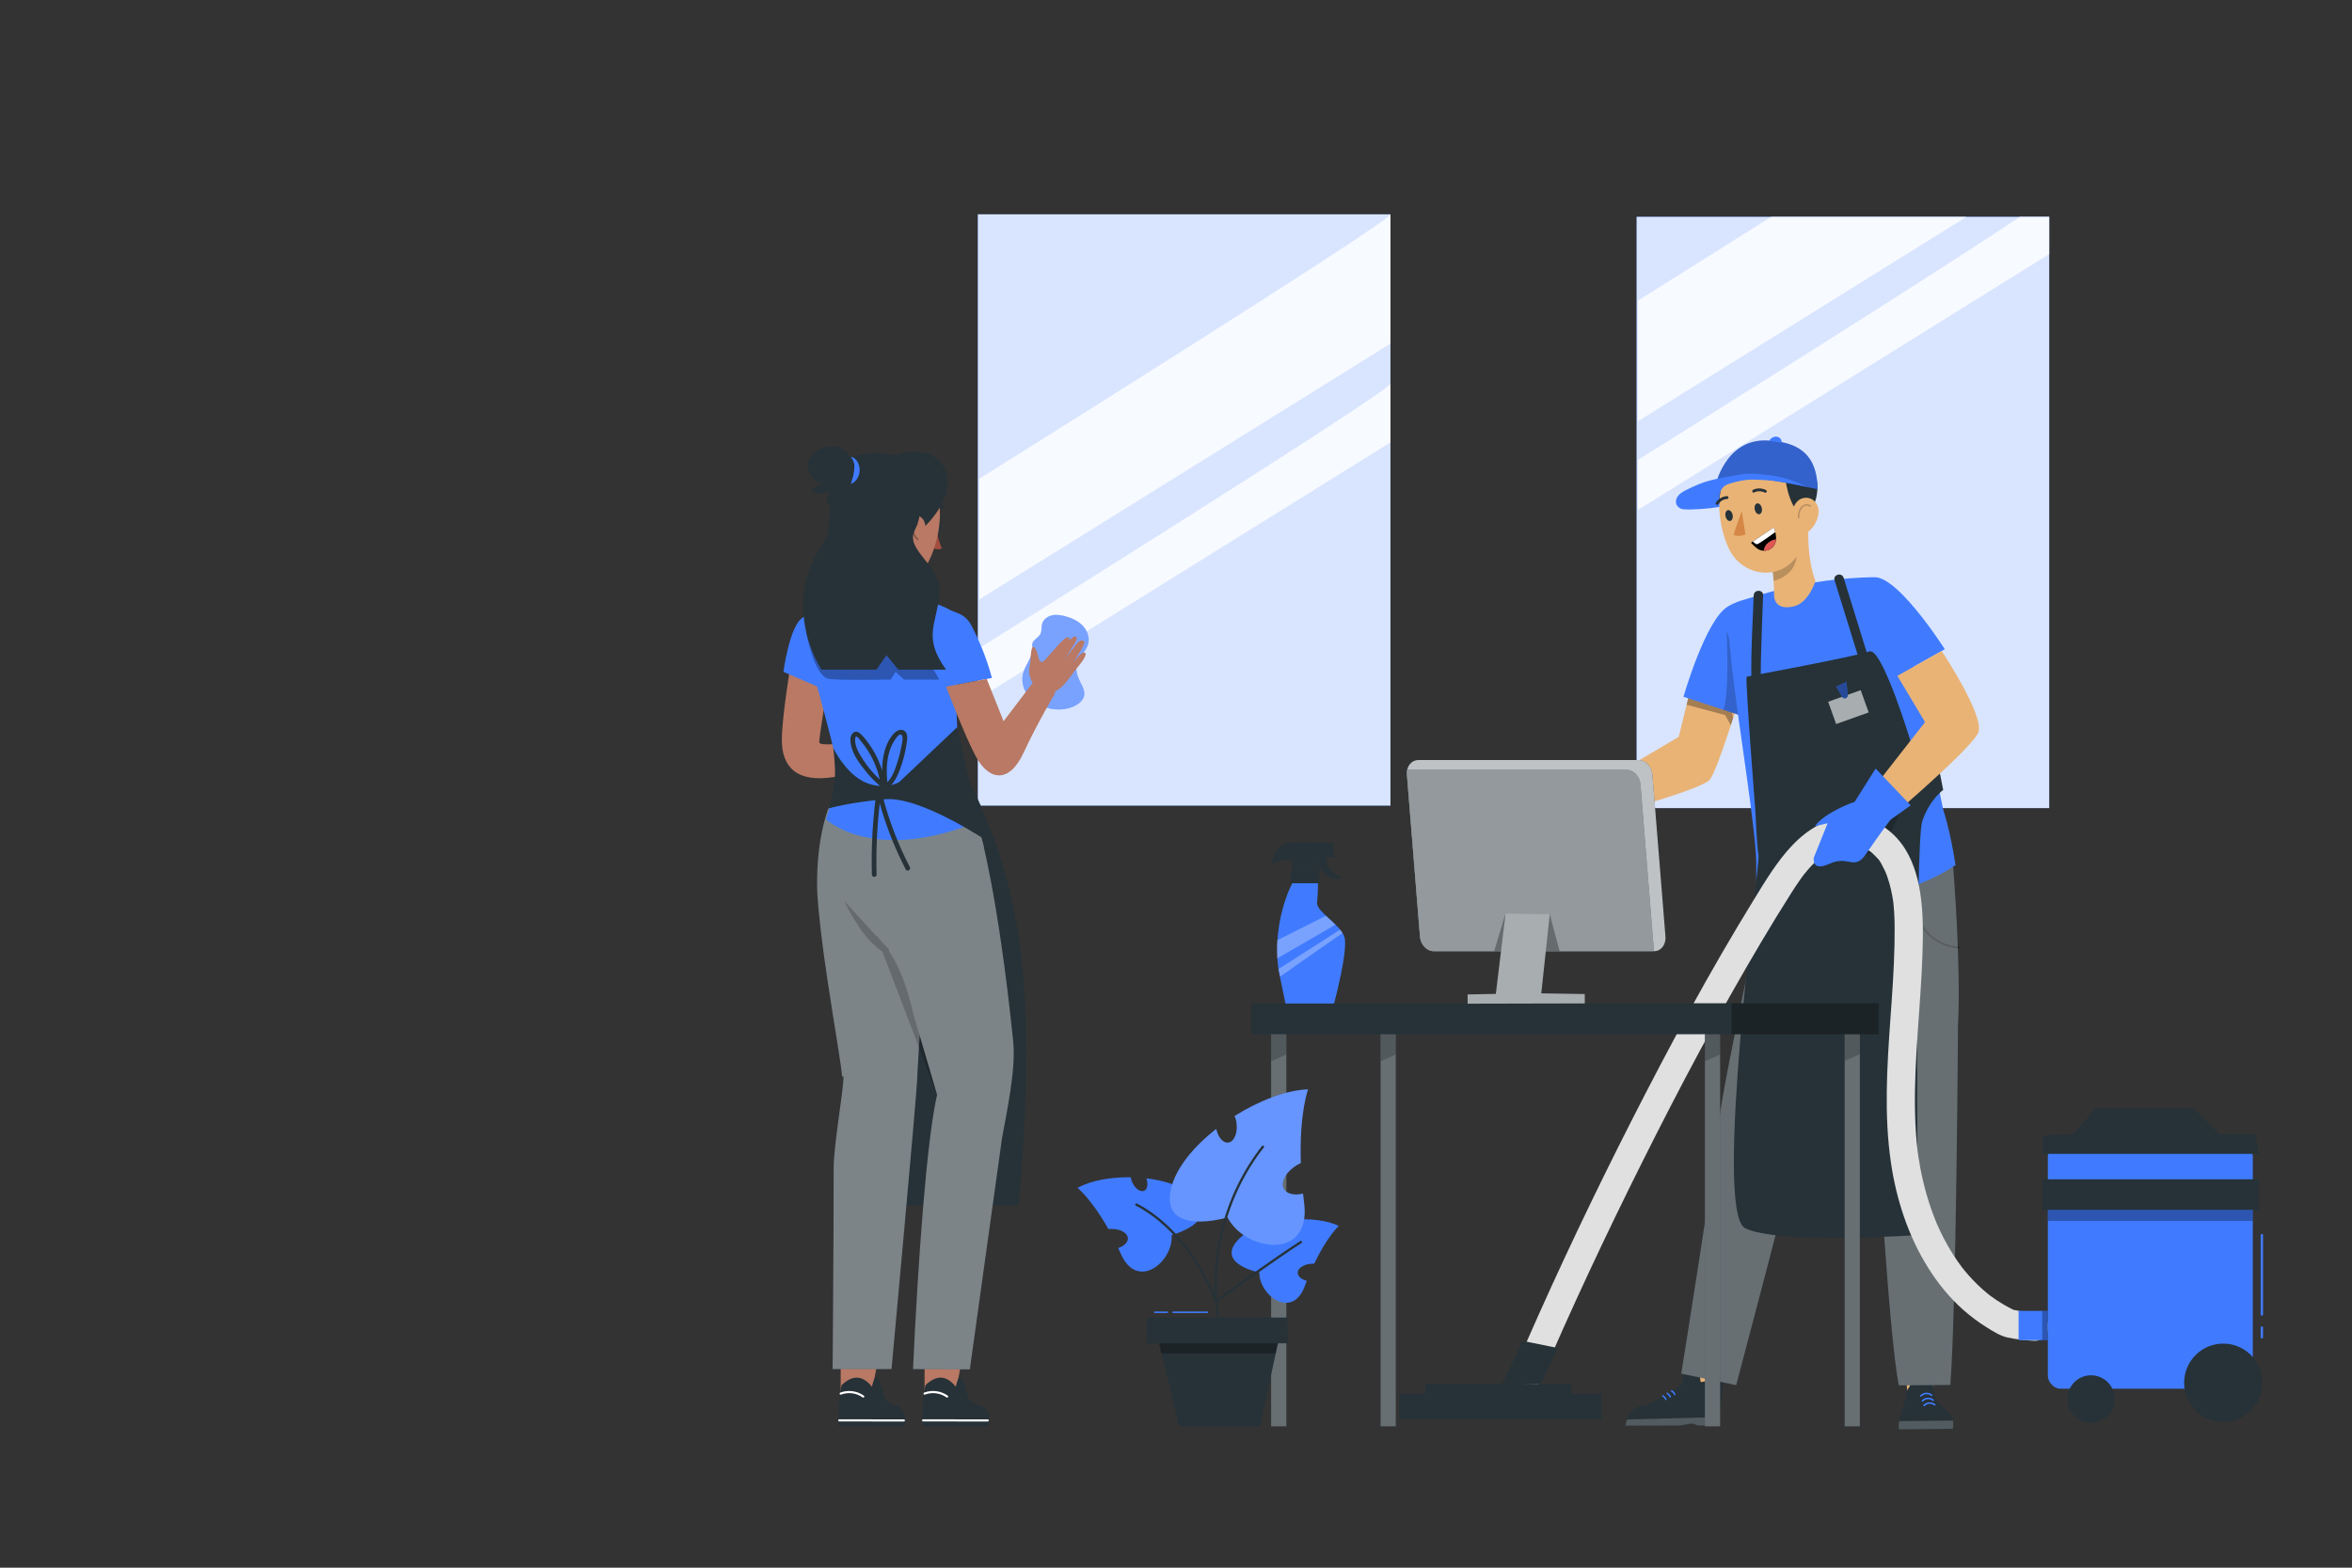 <svg xmlns="http://www.w3.org/2000/svg" viewBox="0 0 750 500"><rect x="0" y="0" width="750" height="500" fill="#333333" stroke="none"/><g id="freepik--Windows--inject-22"><g><rect x="521.89" y="69.16" width="131.55" height="188.57" style="fill:#407BFF;"></rect><rect x="521.89" y="69.16" width="131.55" height="188.57" style="fill:#fff; opacity:.8;"></rect><path d="M564.8,69.16c-23.53,14.84-42.52,26.72-42.52,26.72v38.49l104.79-65.21h-62.27Z" style="fill:#fff; opacity:.8;"></path><path d="M653.44,69.16h-9.36c-30,20.13-121.79,77.53-121.79,77.53v15.96l131.16-81.61v-11.88Z" style="fill:#fff; opacity:.8;"></path></g><g><rect x="311.83" y="68.36" width="131.55" height="188.57" style="fill:#407BFF;"></rect><rect x="311.83" y="68.36" width="131.55" height="188.57" style="fill:#fff; opacity:.8;"></rect><path d="M443.38,68.36c0,2.34-131.16,84.36-131.16,84.36v38.49l131.16-81.61v-41.23Z" style="fill:#fff; opacity:.8;"></path><path d="M443.38,122.39c0,2.34-131.16,84.36-131.16,84.36v15.96l131.16-81.61v-18.7Z" style="fill:#fff; opacity:.8;"></path></g></g><g id="freepik--Character_2--inject-22"><g><g><g><path d="M539.5,217.88l-4.19,17.12-35.18,20.85,2.56,6.84s39.94-10.47,42.6-14.1c2.66-3.63,9.89-27.61,9.89-27.61l-15.68-3.11Z" style="fill:#e9b376;"></path><polygon points="538.47 222.08 537.81 224.77 550.1 228.07 551.93 231.31 552.65 229.06 551.53 223.52 538.47 222.08" style="opacity:.3;"></polygon><g><path d="M508.31,253.06s-1.79-2.89-4.53-3.5c-2.74-.61-4.77-1.83-6.84-2.15-2.07-.31-.23,1.83,.98,2.78,1.21,.94,2.57,2.03,1.71,2.82-.86,.79-10.64,3.05-11.7,4.28-1.06,1.23,.63,1.36,.63,1.36,0,0-2.36,.61-2.37,1.61,0,.26,.41,.87,1.53,.76,2.52-.25,7.78-1.04,7.78-1.04-.3,.04-6.72,1.48-7.66,1.82-1.22,.45-1.57,1.28-1.29,1.98,.4,.99,8.42-.52,8.81-.35,0,0-4.65,.72-5.12,2.02-.47,1.3,2.48,1.01,5.03,.26,2.34-.69,7.11-1.43,9.42-2.36,2.85-1.15,4.5-2.56,4.63-5.43,.12-2.88-1.01-4.87-1.01-4.87Z" style="fill:#407BFF;"></path><path d="M488.86,258.64c-.06,0-.11-.04-.12-.1-.02-.07,.03-.13,.09-.15,1.9-.44,3.85-.8,5.78-1.07,.05-.01,.13,.04,.14,.11,0,.07-.04,.13-.11,.14-1.92,.26-3.86,.62-5.75,1.06,0,0-.02,0-.03,0Z" style="opacity:.3;"></path><path d="M497.17,263.35s-.09-.02-.11-.07c-1.2-2.24-1.74-4.86-1.5-7.39,0-.07,.07-.13,.14-.11,.07,0,.12,.07,.11,.14-.23,2.48,.29,5.05,1.47,7.25,.03,.06,0,.14-.05,.17-.02,0-.04,.01-.06,.01Z" style="opacity:.3;"></path></g></g><polyline points="505.57 251.91 513.98 246.91 517.93 259.57 505.57 262.25 507.2 256.65 505.29 251.98" style="fill:#407BFF;"></polyline></g><g><polygon points="554.83 423.92 547.05 445.57 539.78 443.3 542.05 420.51 554.83 423.92" style="fill:#e9b376;"></polygon><g><path d="M548.2,451.96h0c-.17,1.59-.28,2.68-.28,2.68l-6.57,.02s-1.33-.7-2.11-.61c-.78,.1-3.48,.62-3.48,.62l-17.44,.04c.14-.73,.31-1.38,.5-1.96,.24-.7,.51-1.3,.82-1.81,1.08-1.77,2.55-2.4,4.15-2.5,2.44-.16,10.12-5.31,10.12-5.31,0,0,2.79-.98,2.93-3.95,.05-1.11,1.69-2.47,2.48-2.59,1.59-.23,2.48,.77,2.72,2.37l.27,1.85,3.68-.58s3.74-1.89,3.57-.06" style="fill:#263238;"></path><g style="opacity:.2;"><path d="M518.32,454.7l17.44-.04s2.7-.52,3.48-.62c.78-.1,2.11,.61,2.11,.61l6.57-.02s.12-1.09,.28-2.68l-29.38,.78c-.19,.58-.37,1.23-.5,1.96Z" style="fill:#fff;"></path></g><path d="M530.09,445.04c.08-.08,.21-.09,.3-.03,.43,.29,.8,.69,1.05,1.2,.13,.27-.26,.53-.39,.26-.22-.45-.54-.81-.92-1.06-.13-.08-.15-.26-.04-.37h0Z" style="fill:#407BFF;"></path><path d="M531.47,444.22c.08-.08,.21-.09,.3-.03,.43,.29,.8,.69,1.05,1.2,.13,.27-.26,.53-.39,.26-.22-.45-.54-.81-.92-1.06-.13-.08-.15-.26-.04-.37h0Z" style="fill:#407BFF;"></path><path d="M532.9,443.45c.08-.08,.21-.09,.3-.03,.43,.29,.8,.69,1.05,1.2,.13,.27-.26,.53-.39,.26-.22-.45-.54-.81-.92-1.06-.13-.08-.15-.26-.04-.37h0Z" style="fill:#407BFF;"></path></g></g><g><polygon points="605.02 421.52 608.45 444.96 616.1 445.27 618.36 422.62 605.02 421.52" style="fill:#e9b376;"></polygon><path d="M622.72,455.72l-17.11,.17s-.38-.72,.03-2.63c.06-.3,.14-.63,.25-.99,0-.02,0-.04,.02-.05,.15-.53,.33-1.18,.52-1.89,.76-2.87,1.64-6.62,1.64-6.62,0,0,2.79-6.12,6.13-4.63,2.94,1.31,2.28,5.13,2.28,5.13,0,0,.31,2.24,2.54,4.2,1.38,1.21,2.75,2.14,3.42,3.65,.13,.28,.22,.58,.3,.91,0,.04,.02,.08,.02,.12,.14,.73,.14,1.59-.04,2.63Z" style="fill:#263238;"></path><g style="opacity:.2;"><path d="M605.63,453.25c-.41,1.92-.03,2.63-.03,2.63l17.11-.17c.19-1.04,.19-1.9,.04-2.63l-17.13,.17Z" style="fill:#fff;"></path></g><path d="M615.79,445.17c-.97-.74-2.23-.63-3.09,.22-.23,.23-.59-.12-.36-.35,1.07-1.06,2.61-1.14,3.8-.23,.26,.2-.1,.56-.35,.36h0Z" style="fill:#407BFF;"></path><path d="M616.29,446.76c-.97-.74-2.23-.63-3.09,.22-.23,.23-.59-.12-.36-.35,1.07-1.06,2.61-1.14,3.8-.23,.26,.2-.1,.56-.35,.36h0Z" style="fill:#407BFF;"></path><path d="M616.79,448.23c-.97-.74-2.23-.63-3.09,.22-.23,.23-.59-.12-.36-.35,1.07-1.06,2.61-1.14,3.8-.23,.26,.2-.1,.56-.35,.36h0Z" style="fill:#407BFF;"></path></g><g><path d="M622.82,276.42l-35.82,.66-22.49-.46s-15.12,68.22-16.34,81.05c-1.21,12.83-12.06,80.44-12.06,80.44l17.52,3.67s19.17-72.36,20.53-79.31c1.19-6.06,14.62-44.94,18.05-54.83,.37,2.01,.76,4.04,1.15,6.04,.98,9.08,4.13,38.01,5.48,48.78,0,0,3.31,61.54,6.63,79.39l16.45-.13c1.92-25.4,2.44-114.58,2.44-114.58h0c1.03-19.38-1.54-50.72-1.54-50.72Z" style="fill:#263238;"></path><g style="opacity:.5;"><path d="M573.83,286.7c-2.02,6.89-7.55,12.46-14.42,14.53-.37,.11-.21,.69,.17,.58,7.07-2.13,12.76-7.87,14.84-14.96,.11-.37-.47-.53-.58-.15h0Z"></path><path d="M592.59,286.51c-.35,6.01-.69,12.03-1.03,18.04-.02,.39-.62,.39-.6,0,.18-3.08,.36-6.18,.53-9.27-1.47,1.16-3.22-.21-3.72-1.74-.82-2.47-.55-5.42,.05-7.91,.09-.38,.68-.22,.58,.15-.42,1.75-.59,3.53-.44,5.32,.07,.91,.16,1.96,.6,2.78,.48,.93,1.69,1.7,2.64,.85,.11-.09,.22-.1,.32-.05,.16-2.72,.31-5.46,.47-8.18,.02-.39,.62-.39,.6,0Z"></path><path d="M610.27,287.36c0,7.96,6.19,14.57,14.12,15.12,.38,.03,.37-.57,0-.59-7.61-.53-13.53-6.91-13.52-14.53,0-.38-.59-.38-.59,0h0Z"></path></g><g style="opacity:.3;"><path d="M622.82,276.42l-35.82,.66-22.49-.46s-15.12,68.22-16.34,81.05c-1.21,12.83-12.06,80.44-12.06,80.44l17.52,3.67s19.17-72.36,20.53-79.31c1.19-6.06,14.62-44.94,18.05-54.83,.37,2.01,.76,4.04,1.15,6.04,.98,9.08,4.13,38.01,5.48,48.78,0,0,3.31,61.54,6.63,79.39l16.45-.13c1.92-25.4,2.44-114.58,2.44-114.58h0c1.03-19.38-1.54-50.72-1.54-50.72Z" style="fill:#fff;"></path></g></g><path d="M550.96,193.46c-7.09,4.16-14.14,28.77-14.14,28.77l21.59,7.05,6.88-14.43-14.33-21.39Z" style="fill:#407BFF;"></path><path d="M555.67,214.08l-1.13,14.03-4.98-1.72c2.01-5.38,1.01-25.22,1.01-25.22,0,0,3.27,9.35,5.09,12.91Z" style="isolation:isolate; opacity:.2;"></path><g id="freepik--freepik--group--inject-124--inject-22"><path d="M596.22,184.49c-4.05,3.02-8.6,9.92-4.98,17.44,2.57,5.34,10.08,15.73,10.08,15.73l18.83-10.6s-16.85-26.5-23.93-22.57Z" style="fill:#407BFF;"></path></g><path d="M554.88,191.66c5.06-1.46,20.41-7.12,42.3-7.57l11.59,21.25,10.88,52.94s2.14,6.06,3.93,17.64c-20.03,13.33-47.46,13.04-63.35,7.44-.62-6.83,.45-5.5-1.04-18.66-2.62-23.18-7.64-49.77-8.42-70.97-.01-.52,3.6-1.93,4.11-2.07Z" style="fill:#407BFF;"></path><g><path d="M556.96,215.84c-.43,1.93,2.78,42.67,2.78,42.67,0,0,.5,12.32,1.03,14.25,.53,1.93-14.54,113.68-4.31,118.94,10.23,5.26,55.09,2.22,55.09,2.22,0,0-.99-125.05,1.42-132.04,2.41-6.99,6.67-9.93,6.67-9.93l-2.94-14.91-7.14,.37s-9.37-31.21-13.49-29.64c-4.12,1.57-39.12,8.05-39.12,8.05Z" style="fill:#263238;"></path><path d="M558.87,217.28l2.66,.34v-.03l-.02-.07s.03,.4,.02,.13c-.01-.24-.03-.48-.04-.72-.03-.75-.03-1.49-.02-2.24,0-2.27,.06-4.53,.12-6.8,.13-4.9,.31-9.81,.5-14.71,.04-1.1,.09-2.2,.13-3.3,.08-1.93-2.92-1.93-3,0-.37,8.74-.88,17.54-.75,26.29,.01,.68-.02,1.43,.14,2.1,.34,1.39,2.05,1.73,2.86,.52,1.07-1.61-1.53-3.12-2.59-1.51h0Z" style="fill:#263238;"></path><path d="M596.89,213.33c-3-9.68-5.99-19.36-8.99-29.04-.57-1.84-3.47-1.05-2.89,.8,3,9.68,5.99,19.36,8.99,29.04,.57,1.84,3.47,1.05,2.89-.8h0Z" style="fill:#263238;"></path><g><polyline points="582.96 223.82 593.34 220.12 595.88 227.22 585.5 230.93" style="fill:#fff; isolation:isolate; opacity:.6;"></polyline><path d="M585.49,219.02l1.91,3.26c.24,.43,.77,.6,1.22,.4h0c.4-.16,.64-.57,.6-1l-.42-4.22-3.32,1.55Z" style="fill:#407BFF;"></path><path d="M585.49,219.02l1.91,3.26c.24,.43,.77,.6,1.22,.4h0c.4-.16,.64-.57,.6-1l-.42-4.22-3.32,1.55Z" style="isolation:isolate; opacity:.4;"></path></g></g><g style="isolation:isolate; opacity:.2;"><path d="M593.84,273.03c4.56-1.03,8.33-5.85,10.29-10.09,2.03-4.37,4.29-11.77,4.29-11.77-2.68,3.46-5.36,6.92-8.04,10.38-1.65,2.13-3.32,4.28-5.46,5.92-2.97,2.27-6.63,3.39-10.26,4.29-4.68,1.15-9.44,1.99-14.24,2.5,0,0,10.89,1.61,23.41-1.22Z"></path></g><path d="M619.16,207.61s13.59,20.45,11.72,25.88c-1.87,5.43-34.51,32.73-34.51,32.73l-4.65-7.59,22.13-28.32-8.82-14.75,14.13-7.95Z" style="fill:#e9b376;"></path><g><g><g><path d="M578.93,185.29s-2.64-5.71-2.28-17.1c0-.01-.62-.12-.63-.13,.04-1.59,.14-3.08,.26-4.37,0-.04,0-.05,0-.05l-12.21,12.68c1.21,3.3,1.67,10.17,1.65,13.12,0,0-.55,5.48,6.17,3.99,4.91-1.09,7.02-8.14,7.02-8.14Z" style="fill:#e9b376;"></path><path d="M565.05,181.15l7.86-4.02c-.09,2.79-1.6,6.45-7.35,8.19,0,0-.16-3.05-.52-4.17Z" style="opacity:.2;"></path></g><g><path d="M547.64,153.83c-.85,3.79,.44,11.32,5.39,8.42,4.95-2.91-3.93-14.94-5.39-8.42Z" style="fill:#263238;"></path><path d="M574.59,156.57c1.38,9.44,2.34,14.74-1.38,20.47-5.61,8.62-17.74,6.81-21.92-2.06-3.76-7.98-5.38-22.09,3.01-27.62,8.26-5.45,18.92-.23,20.3,9.21Z" style="fill:#e9b376;"></path><path d="M573.81,145.28c-2.35-4.87-15.63-2.4-18.67,.98-.46,.5,7.97,2.74,7.48,2.67l3.85,.49c.53-.24,1.75,.18,2.67,1.78,0,0,.69,10.16,5.61,13.45,3.66-2.72,4.42-4.6,4.75-8.19,.48-5.35-2.98-8.78-5.68-11.18Z" style="fill:#263238;"></path><path d="M579.9,163.57c-.24,2.56-1.65,4.75-3.31,6.06-2.49,1.96-4.99,.02-5.34-2.97-.32-2.69,.6-6.96,3.61-7.76,2.96-.78,5.32,1.74,5.04,4.67Z" style="fill:#e9b376;"></path><path d="M561.81,162.05c.2,.95-.15,1.83-.77,1.95-.63,.12-1.29-.55-1.49-1.5-.2-.95,.15-1.83,.77-1.95,.63-.12,1.29,.55,1.49,1.5Z" style="fill:#263238;"></path><path d="M552.49,164.2c.2,.95-.15,1.83-.77,1.95-.63,.12-1.29-.55-1.49-1.5-.2-.95,.15-1.83,.77-1.95,.63-.12,1.3,.55,1.49,1.5Z" style="fill:#263238;"></path><path d="M555.42,163.03s-2.03,5.37-2.59,7.51c1.58,.92,3.75-.11,3.75-.11l-1.16-7.4Z" style="fill:#d58745;"></path><path d="M563.2,157.07c-.13,.09-.31,.11-.46,.03-1.83-.9-3.29-.07-3.31-.06-.22,.13-.5,.06-.63-.16-.13-.22-.06-.49,.16-.62,.08-.05,1.91-1.09,4.18,.03,.23,.11,.32,.38,.21,.61-.04,.07-.09,.13-.15,.17Z" style="fill:#263238;"></path></g><path d="M573.56,165.37c-.13,0-.24-.1-.25-.23-.08-.87,.07-1.74,.43-2.54,.25-.54,.7-1.25,1.47-1.62,.76-.36,1.66-.25,2.2,.27,.1,.1,.1,.25,0,.35-.1,.1-.25,.1-.35,0-.38-.37-1.07-.45-1.64-.18-.63,.3-1.02,.92-1.23,1.38-.33,.71-.46,1.5-.39,2.28,.01,.14-.09,.26-.23,.27h-.02Z" style="opacity:.2;"></path></g><g><path d="M565.63,168.24l-7.28,4.86c.71,.75,1.42,1.51,2.3,2.05,.88,.54,1.82,.61,2.83,.38,1.43-.34,2.55-1.51,2.8-2.96,.24-1.45-.13-2.94-.65-4.32Z"></path><path d="M558.93,172.71s.81,.86,1.35,.87,5.82-3.88,5.82-3.88l-.48-1.46-6.69,4.47Z" style="fill:#fff;"></path><path d="M562.42,175.65s.02-1.52,1.5-2.62c1.47-1.1,2.42-.99,2.42-.99,0,0-.04,1.8-1.44,2.8-1.4,1-2.47,.81-2.47,.81Z" style="fill:#de5753;"></path></g><g><path d="M546.9,155.28s3.01-15.25,16.44-14.8c13.43,.45,16.08,7.7,16.29,15.55,0,0-13.12-2.84-18.74-3.35-5.61-.51-13.99,2.6-13.99,2.6Z" style="fill:#407BFF;"></path><path d="M546.9,155.28s3.01-15.25,16.44-14.8c13.43,.45,16.08,7.7,16.29,15.55,0,0-13.12-2.84-18.74-3.35-5.61-.51-13.99,2.6-13.99,2.6Z" style="isolation:isolate; opacity:.2;"></path></g><path d="M553.46,151.59c-7.13,1.31-9.75,1.63-15.85,4.73-.98,.5-1.97,1.06-2.61,1.95-.64,.89-.83,2.19-.17,3.06,.44,.58,1.12,1,1.84,1.08,2.52,.28,8.12-.14,11.56-.72l.07-3.45c.04-1.76,1.16-3.32,2.83-3.86,2.26-.74,5.21-1.45,7.8-1.41,6.06,.1,11.23,.81,17.21,2.33-5.14-2.47-8.46-3.48-14.36-4.01-1.6-.14-4.06-.5-8.33,.29Z" style="fill:#407BFF;"></path><path d="M567.37,139.57c-.53-.35-1.23-.39-1.82-.18-.59,.21-1.09,.67-1.41,1.21l3.98,.59c.1-.62-.23-1.28-.75-1.63Z" style="fill:#407BFF;"></path><path d="M547.52,161.03c-.09,0-.17-.03-.25-.08-.21-.14-.27-.43-.13-.63,1.39-2.1,3.49-2.07,3.58-2.08,.25,0,.45,.21,.45,.46,0,.25-.21,.45-.46,.45-.09,0-1.7,0-2.82,1.68-.09,.13-.23,.2-.38,.2Z" style="fill:#263238;"></path></g><path d="M490.86,441.11c10.19-23.81,21.21-47.27,32.79-70.44,11.94-23.89,24.47-47.52,38.12-70.48,3.08-5.18,6.21-10.32,9.45-15.4,.92-1.44,1.86-2.88,2.84-4.27,.25-.35,.5-.7,.75-1.04,.03-.04,.88-1.16,.33-.45,.52-.67,1.07-1.32,1.63-1.96,1.13-1.28,2.36-2.43,3.63-3.56,1.01-.91-.69,.45,.39-.31,.34-.24,.67-.47,1.01-.7,.69-.45,1.4-.87,2.13-1.24,.37-.19,.74-.37,1.11-.53-.88,.4,.35-.12,.44-.16,.77-.27,1.55-.5,2.34-.68,.39-.09,.79-.16,1.19-.23-1.05,.16,.26,0,.4-.01,.4-.02,.8-.03,1.2-.03,.14,0,1.54,.09,1,.04-.68-.06,.6,.11,.59,.11,.37,.08,.73,.17,1.1,.28,.3,.09,.6,.2,.9,.3,1.02,.31-.87-.45,.07,.02,.54,.27,1.08,.54,1.6,.86,.25,.16,.5,.33,.75,.5,.39,.29,.32,.23-.2-.16,.16,.12,.31,.25,.46,.38,.38,.33,.74,.67,1.08,1.03,.21,.22,.41,.44,.61,.67s.91,.81,.06,.03c.91,.84,1.57,2.34,2.12,3.43,.14,.28,.28,.57,.42,.86,.03,.06,.45,1.03,.16,.35s.12,.3,.14,.36c.12,.31,.23,.61,.34,.92,.48,1.36,.87,2.75,1.19,4.15,.28,1.21,.48,2.42,.68,3.64,.19,1.15-.11-1.01,.02,.14,.04,.33,.08,.67,.11,1,.08,.77,.14,1.55,.19,2.32,.22,3.47,.18,6.97,.11,10.45-.16,7.86-.73,15.69-1.29,23.53-1.09,15.34-2.08,30.79,.17,46.08,1.72,11.68,5.52,23.33,11.81,33.37,3.11,4.97,6.87,9.64,11.28,13.52,2.3,2.02,4.76,3.89,7.36,5.5,1.97,1.22,4.28,2.74,6.57,3.25,2.85,.63,5.79,.94,8.7,1.1,2.35,.13,4.6-2.16,4.5-4.5-.11-2.55-1.98-4.36-4.5-4.5-.9-.05-1.8-.11-2.7-.2-.39-.04-.78-.09-1.17-.13,1.15,.13,.05,0-.16-.03-.84-.13-1.75-.45-2.6-.49-.02,0-.13-.05-.15-.04l.74,.3c-.22-.1-.43-.2-.64-.31-.53-.26-1.06-.53-1.58-.81-1.35-.72-2.65-1.51-3.92-2.36-.58-.39-1.15-.79-1.72-1.21-.15-.11-1.08-.84-.2-.14-.27-.22-.55-.43-.82-.65-1.08-.88-2.12-1.81-3.13-2.79s-1.97-1.99-2.9-3.03c-.46-.53-.92-1.06-1.36-1.6-.22-.27-.44-.55-.66-.82-.31-.39-.29-.37,.06,.08-.14-.19-.28-.38-.42-.56-1.69-2.28-3.23-4.69-4.61-7.17-.7-1.26-1.36-2.54-1.98-3.83-.26-.54-.51-1.09-.76-1.64-.15-.33-.29-.66-.44-.99-.2-.47-.19-.44,.03,.07-.09-.22-.19-.45-.28-.67-2.25-5.52-3.89-11.28-5-17.14-.25-1.31-.47-2.63-.66-3.94-.03-.19-.19-1.41-.04-.24-.05-.36-.09-.72-.14-1.08-.1-.83-.19-1.67-.27-2.51-.36-3.81-.54-7.64-.59-11.47-.11-8,.34-16,.88-23.99s1.19-16,1.48-24.02c.25-6.87,.36-13.75-.7-20.56-.84-5.44-2.58-11.08-5.91-15.54-3.87-5.18-9.59-8.57-16.19-8.51-15.47,.13-23.93,14.93-31.04,26.49-13.86,22.55-26.46,45.89-38.47,69.47-12.04,23.65-23.48,47.62-34.12,71.93-1.17,2.68-2.34,5.37-3.49,8.07-.92,2.16-.72,4.93,1.61,6.16,1.93,1.02,5.17,.7,6.16-1.61h0Z" style="fill:#e0e0e0;"></path><g><rect x="653.01" y="364.8" width="65.36" height="78.12" rx="4.06" ry="4.06" style="fill:#407BFF;"></rect><rect x="651.22" y="376.13" width="69.06" height="9.75" style="fill:#263238;"></rect><path d="M651.48,368.02h68.8l-1.04-6.21h-11.4l-8.28-8.28h-31.28l-7.28,8.28-9.52,.36v5.84Z" style="fill:#263238;"></path><circle cx="708.95" cy="441.01" r="12.48" style="fill:#263238;"></circle><circle cx="666.78" cy="446.18" r="7.54" style="fill:#263238;"></circle><rect x="643.68" y="418.09" width="9.34" height="9.34" style="fill:#407BFF;"></rect><rect x="653.01" y="385.88" width="65.36" height="3.53" style="opacity:.3;"></rect></g><g><rect x="446.18" y="444.49" width="64.51" height="8.13" style="fill:#263238;"></rect><rect x="454.56" y="441.38" width="46.45" height="4.74" style="fill:#263238;"></rect><path d="M478.71,441.84c.24,0,6.87-14.16,6.87-14.16l11.19,2.26-5.44,11.44-12.62,.47Z" style="fill:#263238;"></path></g><path d="M591.37,255.8c-.59,.05-9.42,3.34-12.65,7.67l4.06-.89-4.4,10.96s-.89,4.66,5.08,1.92c5.97-2.75,7.86,2.39,11.57-3.08,3.71-5.47,7.74-10.87,7.74-10.87l6.51-4.65-11.18-11.74-6.73,10.68Z" style="fill:#407BFF;"></path><rect x="651.22" y="418.09" width="1.79" height="9.34" style="opacity:.3;"></rect><path d="M720.88,393.93v25.33c0,.48,.75,.48,.75,0v-25.33c0-.48-.75-.48-.75,0h0Z" style="fill:#407BFF;"></path><path d="M720.88,423.43v3.09c0,.48,.75,.48,.75,0v-3.09c0-.48-.75-.48-.75,0h0Z" style="fill:#407BFF;"></path></g></g><g id="freepik--Desk--inject-22"><g><g><g><path d="M531.08,298.74c.2,2.56-1.42,4.64-3.64,4.64h-70.24c-2.23,0-4.2-2.08-4.4-4.64l-4.17-51.69c-.05-.53-.01-1.04,.09-1.51,.4-1.82,1.79-3.13,3.55-3.13h70.24c2.23,0,4.19,2.08,4.4,4.64l4.17,51.69Z" style="fill:#263238; isolation:isolate;"></path><path d="M531.08,298.74c.2,2.56-1.42,4.64-3.64,4.64h-70.24c-2.23,0-4.2-2.08-4.4-4.64l-4.17-51.69c-.05-.53-.01-1.04,.09-1.51,.4-1.82,1.79-3.13,3.55-3.13h70.24c2.23,0,4.19,2.08,4.4,4.64l4.17,51.69Z" style="fill:#fff; opacity:.7;"></path><path d="M527.19,303.38h-69.99c-2.23,0-4.2-2.08-4.4-4.64l-4.17-51.69c-.05-.53-.01-1.04,.09-1.51h69.99c2.22,0,4.18,2.08,4.4,4.64l4.17,51.69c.05,.53,.01,1.04-.09,1.51Z" style="fill:#263238; isolation:isolate;"></path><path d="M527.19,303.38h-69.99c-2.23,0-4.2-2.08-4.4-4.64l-4.17-51.69c-.05-.53-.01-1.04,.09-1.51h69.99c2.22,0,4.18,2.08,4.4,4.64l4.17,51.69c.05,.53,.01,1.04-.09,1.51Z" style="fill:#fff; isolation:isolate; opacity:.5;"></path><polygon points="480.09 291.32 494.21 291.39 491.48 316.82 505.35 317.04 505.35 320.03 467.99 320.12 467.99 317.17 476.99 316.99 480.09 291.32" style="fill:#263238; isolation:isolate;"></polygon></g><path d="M494.21,291.39c-.04,.38,3.13,11.99,3.13,11.99h-4.42l1.29-11.99Z" style="opacity:.3;"></path><polygon points="478.64 303.38 480.09 291.32 476.44 303.38 478.64 303.38" style="opacity:.3;"></polygon></g><g><g><rect x="440.23" y="321.41" width="4.85" height="133.51" style="fill:#263238; isolation:isolate;"></rect><rect x="440.23" y="321.41" width="4.85" height="133.51" style="fill:#fff; isolation:isolate; opacity:.3;"></rect></g><g><rect x="405.34" y="321.41" width="4.85" height="133.51" style="fill:#263238; isolation:isolate;"></rect><rect x="405.34" y="321.41" width="4.85" height="133.51" style="fill:#fff; isolation:isolate; opacity:.3;"></rect><polygon points="405.34 329.86 405.34 338.47 410.19 336.31 410.19 329.12 405.34 329.86" style="opacity:.2;"></polygon><polygon points="440.23 329.86 440.23 338.47 445.08 336.31 445.08 329.12 440.23 329.86" style="opacity:.2;"></polygon></g><g><rect x="543.66" y="321.41" width="4.85" height="133.51" style="fill:#263238; isolation:isolate;"></rect><rect x="543.66" y="321.41" width="4.85" height="133.51" style="fill:#fff; isolation:isolate; opacity:.3;"></rect><polygon points="543.66 329.86 543.66 338.47 548.51 336.31 548.51 329.12 543.66 329.86" style="opacity:.2;"></polygon></g><g><rect x="588.22" y="321.41" width="4.85" height="133.51" style="fill:#263238; isolation:isolate;"></rect><rect x="588.22" y="321.41" width="4.85" height="133.51" style="fill:#fff; isolation:isolate; opacity:.3;"></rect><polygon points="588.22 329.77 588.22 338.38 593.07 336.22 593.07 329.03 588.22 329.77" style="opacity:.2;"></polygon></g><g><rect x="399.05" y="319.98" width="200.07" height="9.88" style="fill:#263238; isolation:isolate;"></rect><rect x="552.18" y="319.98" width="46.93" height="9.88" style="isolation:isolate; opacity:.3;"></rect></g></g><polygon points="480.09 291.32 494.21 291.39 491.48 316.82 505.35 317.04 505.35 320.03 467.99 320.12 467.99 317.17 476.99 316.99 480.09 291.32" style="fill:#fff; isolation:isolate; opacity:.6;"></polygon></g><g><g><path d="M428.7,298.84c-1.32-4.11-9.05-8.06-8.72-11.02,.33-2.96,.28-6.91,.28-6.91h-7.69c-.66,.66-7.24,13.65-4.77,28.95l2.11,10.2h15.49s4.61-17.11,3.29-21.22Z" style="fill:#407BFF;"></path><rect x="411.6" y="277.91" width="9.14" height="3.8" style="fill:#263238;"></rect><path d="M405.21,276.04s1.04-6.78,5.96-7.16,14.04,0,14.04,0v4.59h-4.47v4.44h-8.76v-3.3s-2.19-1.53-6.78,1.42Z" style="fill:#263238;"></path><path d="M420.74,276.21s.7,3.82,6.39,4.23l.22-.95s-4.33-1.34-4.45-6.01h-2.16v2.74Z" style="fill:#263238;"></path></g><path d="M422.83,292.08l-15.58,7.82s-.08,5.86,0,5.78c.08-.08,18.67-10.73,18.6-10.79-.06-.06-3.03-2.81-3.03-2.81Z" style="fill:#fff; opacity:.3;"></path><path d="M407.69,309.07l19.65-12.56s.79,1.12,.76,1.07c-.03-.05-19.88,13.88-19.88,13.88l-.53-2.39Z" style="fill:#fff; opacity:.3;"></path></g></g><g id="freepik--Plant--inject-22"><g><g><path d="M394.26,396.04c2.63-3.24,7.72-5.41,13.3-6.45-.44,1.6-.11,3.07,.83,3.43,1.05,.4,2.47-.73,3.16-2.53,.19-.51,.3-1.01,.35-1.49,5.63-.46,11.26,.19,15.02,1.99,0,0-3.68,3.32-7.85,12.04-.13,0-.26,0-.39,0-2.7,.03-4.87,1.33-4.85,2.91,.01,1.15,1.19,2.13,2.88,2.57-.22,.56-.44,1.13-.66,1.72-3.97,10.74-14.56,2.98-14.47-4.38,0,0-13.22-2.54-7.33-9.81Z" style="fill:#407BFF;"></path><g><path d="M381.21,382.17c-3.24-3.5-9.21-5.59-15.65-6.36,.62,1.79,.35,3.49-.69,3.98-1.17,.54-2.87-.64-3.79-2.64-.26-.56-.42-1.13-.5-1.67-6.45-.1-12.82,1.06-16.97,3.4,0,0,4.44,3.51,9.85,13.13,.15-.01,.29-.03,.44-.04,3.08-.17,5.65,1.15,5.75,2.95,.07,1.32-1.2,2.52-3.09,3.14,.29,.62,.58,1.25,.88,1.91,5.33,11.95,16.82,2.31,16.16-6.07,0,0,14.89-3.88,7.62-11.73Z" style="fill:#407BFF;"></path><g><path d="M373.33,379.54c1.38-6.72,7.15-13.73,14.5-19.48,.57,2.66,2.17,4.56,3.82,4.37,1.84-.21,3.04-2.93,2.68-6.07-.1-.89-.32-1.7-.62-2.43,7.86-4.93,16.56-8.26,23.4-8.48,0,0-2.85,7.62-2.31,23.49-.19,.09-.38,.18-.57,.28-3.91,2.08-6.09,5.63-4.87,7.92,.89,1.67,3.35,2.21,6.14,1.56,.1,.98,.22,1.97,.35,3,2.36,18.67-18.96,15.37-24.4,4.58,0,0-21.2,6.32-18.11-8.74Z" style="fill:#407BFF;"></path><path d="M373.33,379.54c1.38-6.72,7.15-13.73,14.5-19.48,.57,2.66,2.17,4.56,3.82,4.37,1.84-.21,3.04-2.93,2.68-6.07-.1-.89-.32-1.7-.62-2.43,7.86-4.93,16.56-8.26,23.4-8.48,0,0-2.85,7.62-2.31,23.49-.19,.09-.38,.18-.57,.28-3.91,2.08-6.09,5.63-4.87,7.92,.89,1.67,3.35,2.21,6.14,1.56,.1,.98,.22,1.97,.35,3,2.36,18.67-18.96,15.37-24.4,4.58,0,0-21.2,6.32-18.11-8.74Z" style="fill:#fff; opacity:.2;"></path><path d="M406.19,360.11c.19-.22,.3-.33,.3-.33-.1,.11-.2,.22-.3,.33Z" style="fill:#263238;"></path></g><path d="M388.33,422.2c-3.57-19.84,1.76-41.12,14.27-56.93l.59,.46c-12.37,15.64-17.65,36.7-14.12,56.33l-.74,.13Z" style="fill:#263238;"></path><path d="M387.73,415.43s-.08,0-.11-.02c-.11-.04-.2-.12-.24-.24-2.52-7.38-11.03-23.29-25.19-30.64-.18-.1-.26-.32-.16-.51,.1-.18,.32-.25,.51-.16,14.08,7.31,22.64,22.92,25.39,30.59,2.75-1.99,18.7-13.5,26.69-18.62,.17-.11,.41-.06,.52,.11,.11,.17,.06,.41-.11,.52-8.7,5.57-26.88,18.76-27.06,18.89-.07,.05-.14,.07-.22,.07Z" style="fill:#263238;"></path><g><polygon points="410.6 428.44 365.73 428.44 365.75 420.22 410.55 420.22 410.6 428.44" style="fill:#263238;"></polygon><polygon points="368.98 425.76 375.99 454.92 401.81 454.92 408.06 425.76 368.98 425.76" style="fill:#263238;"></polygon><polygon points="369.62 428.44 407.48 428.44 406.79 431.67 370.3 431.67 369.62 428.44" style="opacity:.3;"></polygon></g></g></g><path d="M372.22,418.79h-3.99c-.14,0-.25-.11-.25-.25s.11-.25,.25-.25h3.99c.14,0,.25,.11,.25,.25s-.11,.25-.25,.25Z" style="fill:#407BFF;"></path><path d="M384.98,418.79h-10.92c-.14,0-.25-.11-.25-.25s.11-.25,.25-.25h10.92c.14,0,.25,.11,.25,.25s-.11,.25-.25,.25Z" style="fill:#407BFF;"></path></g></g><g id="freepik--Character_1--inject-22"><g><g><path d="M268.09,424.17l-.02,19.6,9.86,.71,3.46-18.42c-4.51-3.01-8.95-3.72-13.3-1.89Z" style="fill:#b97964;"></path><path d="M268.42,441.73c-.97,2.59-1.03,13.17-1.03,13.17l20.9,.02c1.24-3.83-.68-6.44-3.12-6.79-1.05-.15-2.28-1.22-3.18-2.16,0-.12-1.28-6-2.07-6.28,0,0-.54-.61-1.01,0-.46,.61-.87,2.6-.87,2.6-3.26-4.05-6.46-3.51-9.62-.56Z" style="fill:#263238;"></path><path d="M268.16,444.8c2.36-.87,4.89-.54,6.95,.91,.36,.25,.7-.34,.34-.59-2.19-1.54-4.96-1.9-7.48-.98-.41,.15-.23,.81,.18,.66h0Z" style="fill:#fff;"></path><path d="M288.22,453.38h0l-20.59-.02c-.19,0-.34-.15-.34-.34,0-.19,.15-.34,.34-.34h0l20.59,.02c.19,0,.34,.15,.34,.34,0,.19-.15,.34-.34,.34Z" style="fill:#fff;"></path></g><g><path d="M294.84,424.17l-.02,19.6,9.86,.71,3.46-18.42c-4.51-3.01-8.95-3.72-13.3-1.89Z" style="fill:#b97964;"></path><path d="M295.16,441.73c-.97,2.59-1.03,13.17-1.03,13.17l20.9,.02c1.24-3.83-.68-6.44-3.12-6.79-1.05-.15-2.28-1.22-3.18-2.16,0-.12-1.28-6-2.07-6.28,0,0-.54-.61-1.01,0-.46,.61-.87,2.6-.87,2.6-3.26-4.05-6.46-3.51-9.62-.56Z" style="fill:#263238;"></path><path d="M294.91,444.8c2.36-.87,4.89-.54,6.95,.91,.36,.25,.7-.34,.34-.59-2.19-1.54-4.97-1.9-7.48-.98-.41,.15-.23,.81,.18,.66h0Z" style="fill:#fff;"></path><path d="M314.96,453.38h0l-20.59-.02c-.19,0-.34-.15-.34-.34,0-.19,.15-.34,.34-.34h0l20.59,.02c.19,0,.34,.15,.34,.34,0,.19-.15,.34-.34,.34Z" style="fill:#fff;"></path></g><path d="M306.33,244.32s13.39,21.34,18.44,53.96c5.44,35.1,0,86.21,0,86.21h-49.8v-66.48l-5.04-65.42,36.4-8.27Z" style="fill:#263238;"></path><path d="M264.91,214.57c-.49-.01-3.89,21.61-3.66,22.24,.84,2.34,25.8-2.88,25.8-2.88l1.57,6.67s-10.9,5.29-22.63,7.21c-12.1,1.97-16.62-3.38-16.68-11.59-.05-7.52,3.06-25.8,3.06-25.8l12.53,4.15Z" style="fill:#b97964;"></path><g><g><path d="M306.75,252.51l-38.67-2.24c-5.66,7.42-7.89,21.75-7.49,34.03,.43,7.86,1.76,18.08,3.21,27.86,2.1,14.13,4.46,27.33,4.72,31.16,.02,0,.42,0,.45,0-.03,4.96-3.12,21.67-3.13,29.11-.01,25.36-.34,64.23-.34,64.23h18.79s8.01-87.16,8.18-92.44c.02-.59,.04-1.18,.07-1.79l.53-9.22c.57-8.43,1.32-17.82,1.56-27.31l.88-15.38c11.16-4.02,16.31-17.64,18.19-20.52-3.25-10.75-4.12-12.86-6.94-17.51Z" style="fill:#263238;"></path><path d="M312.54,265.42s5.71,19.67,10.55,66.71c.92,8.98-2.09,22.54-3.58,30.93l-10.25,73.69-18.12-.09c1.57-33.9,4.32-72.97,7.67-87.49l-21.62-73.61,35.35-10.14Z" style="fill:#263238;"></path></g><g style="opacity:.4;"><path d="M306.75,252.51l-38.67-2.24c-5.66,7.42-7.89,21.75-7.49,34.03,.43,7.86,1.76,18.08,3.21,27.86,2.1,14.13,4.46,27.33,4.72,31.16,.02,0,.42,0,.45,0-.03,4.96-3.12,21.67-3.13,29.11-.01,25.36-.34,64.23-.34,64.23h18.79s8.01-87.16,8.18-92.44c.02-.59,.04-1.18,.07-1.79l.53-9.22c.57-8.43,1.32-17.82,1.56-27.31l.88-15.38c11.16-4.02,16.31-17.64,18.19-20.52-3.25-10.75-4.12-12.86-6.94-17.51Z" style="fill:#fff;"></path><path d="M312.54,265.42s5.71,19.67,10.55,66.71c.92,8.98-2.09,22.54-3.58,30.93l-10.25,73.69-18.12-.09c1.57-33.9,4.32-72.97,7.67-87.49l-21.62-73.61,35.35-10.14Z" style="fill:#fff;"></path></g><path d="M298.81,349.18l-7.49-25.49c-2.4-10.58-5.3-16.53-7.8-20.27,.04-.4-.09-.84-.09-.84-.09,.02-.77-.65-1.8-1.71-.88-1.08-1.67-1.92-2.29-2.66l.15,.39c-4.21-4.53-10.28-11.28-10.28-11.28,0,0,4.61,10.35,10.91,15.28,.47,.37,.87,.65,1.23,.87l17.47,45.73Z" style="isolation:isolate; opacity:.2;"></path></g><g><path d="M309.69,199.35c4.74,9.01,6.6,16.88,6.6,16.88l-18.98,3.58s-4.18-19.61-2.14-24.47c1.89-4.52,3.26-2.36,10.1,.15,1.9,.7,3.47,2.07,4.41,3.86Z" style="fill:#407BFF;"></path><path d="M260.28,218.23l-5.76-19.64c3.64-5.44,21.68-9.62,21.68-9.62l11.88,.65s4.57,1.02,8.48,2.29c5.22,1.7,8.04,3.07,9.29,5.97,0,0,.54,10.7-.77,23.92-.36,3.64,.45,18.54,1.47,24.78l5.81,15.24c-33.71,14.05-48.97-.49-48.97-.49,.98-2.99,3.29-10.8,3.73-13.71-.32-3.72-.49-5.27-2.07-11.79-.3-1.26-4.23-16.38-4.76-17.6Z" style="fill:#407BFF;"></path><path d="M256.02,197c-4.22,2.3-6.2,17.28-6.2,17.28l14.73,6.39s5.71-12.84,3.27-18.52c-2.07-4.8-6.44-8.08-11.8-5.15Z" style="fill:#407BFF;"></path></g><g><g><path d="M346.99,205.41c.57-2.05-.27-4.32-1.74-5.86-1.47-1.54-3.5-2.44-5.56-3-1.38-.38-2.85-.61-4.25-.29-1.4,.32-2.72,1.29-3.12,2.67-.31,1.07-.05,2.28-.56,3.27-.3,.59-.83,1.02-1.34,1.45s-1.01,.91-1.21,1.54c-.21,.63,0,1.44,.6,1.71l-.39-.19c-.19,2.98-2.58,5.38-3.24,8.29-.62,2.7,.39,5.64,2.3,7.65,1.91,2.02,4.61,3.16,7.36,3.52,2.54,.32,5.22-.02,7.43-1.32,1.16-.69,2.23-1.73,2.46-3.06,.26-1.53-.61-2.99-1.31-4.37-.88-1.74-1.53-3.74-1.02-5.62,.63-2.37,2.93-4.01,3.59-6.38Z" style="fill:#407BFF;"></path><g style="opacity:.3;"><path d="M346.99,205.41c.57-2.05-.27-4.32-1.74-5.86-1.47-1.54-3.5-2.44-5.56-3-1.38-.38-2.85-.61-4.25-.29-1.4,.32-2.72,1.29-3.12,2.67-.31,1.07-.05,2.28-.56,3.27-.3,.59-.83,1.02-1.34,1.45s-1.01,.91-1.21,1.54c-.21,.63,0,1.44,.6,1.71l-.39-.19c-.19,2.98-2.58,5.38-3.24,8.29-.62,2.7,.39,5.64,2.3,7.65,1.91,2.02,4.61,3.16,7.36,3.52,2.54,.32,5.22-.02,7.43-1.32,1.16-.69,2.23-1.73,2.46-3.06,.26-1.53-.61-2.99-1.31-4.37-.88-1.74-1.53-3.74-1.02-5.62,.63-2.37,2.93-4.01,3.59-6.38Z" style="fill:#fff;"></path></g></g><path d="M314.64,216.55l5.38,13.48,9.3-12.25,7.28,3.04s-5.7,9.57-10.2,19.26c-4.79,10.31-11.26,8.52-15.17,1.3-3.58-6.61-9.55-22.39-9.55-22.39l12.97-2.45Z" style="fill:#b97964;"></path></g><g><g><path d="M275.46,172.84c1.04,5.22,3.42,15.65-.19,19.14,0,0,1.45,5.22,11.09,5.22,10.59,0,5.03-5.22,5.03-5.22-5.79-1.38-5.67-5.66-4.68-9.69l-11.24-9.45Z" style="fill:#b97964;"></path><path d="M297.28,163.27c-.13,0-.25-.05-.34-.14-.18-.18-.18-.48,0-.66,1.08-1.05,2.59-1.52,4.08-1.26,.25,.06,.4,.3,.35,.55v.02c-.06,.25-.3,.41-.55,.36h0c-1.18-.21-2.38,.17-3.23,1.01-.08,.08-.18,.13-.3,.13Z" style="fill:#263238;"></path><path d="M298.72,169.31c.28,1.94,.83,3.83,1.63,5.62-.94,.39-2,.33-2.89-.14l1.26-5.48Z" style="fill:#a24e3f;"></path><path d="M298.32,167.81c-.18,.78,.09,1.51,.6,1.63s1.06-.41,1.18-1.18c.12-.77-.08-1.5-.59-1.63-.51-.13-1,.4-1.19,1.18Z" style="fill:#263238;"></path><path d="M299.34,166.6l1.99-.09s-1.29,1.24-1.99,.09Z" style="fill:#263238;"></path><path d="M272.83,158.95c-1.62,9.7-2.51,13.77,1.18,19.82,5.55,9.09,17.8,9.03,22.26,0,4.03-8.09,5.99-22.59-2.47-28.61-5.96-4.31-14.28-2.98-18.6,2.98-1.24,1.72-2.06,3.71-2.38,5.81Z" style="fill:#b97964;"></path><path d="M284.75,145.57c8.09-3.32,16.54-1.1,17.36,7.32,.82,8.41-8.66,16.42-8.66,16.42l-8.7-23.74Z" style="fill:#263238;"></path><path d="M288.65,167.41c-.22,1.89,.31,3.8,1.48,5.31,1.57,1.97,3.82,.93,4.61-1.31,.72-2.02,.76-5.49-1.41-6.66-1.58-.81-3.52-.19-4.33,1.39-.21,.4-.32,.84-.35,1.28Z" style="fill:#b97964;"></path><path d="M292.64,172.26c-.06,0-.11-.02-.16-.06-1-.81-1.6-2.11-1.57-3.4,.01-.53,.12-.94,.34-1.27,.29-.44,.78-.68,1.25-.63,.14,.02,.23,.14,.22,.28-.02,.14-.15,.24-.28,.22-.28-.04-.58,.13-.77,.41-.17,.25-.25,.58-.26,1-.02,1.13,.51,2.28,1.39,3,.11,.09,.12,.24,.04,.35-.05,.06-.12,.09-.19,.09Z" style="opacity:.3;"></path></g><g><path d="M257.1,201.69c.06,.2,2.35,13.58,6.99,14.8,2.21,.58,19.94,.26,19.94,.26l1.57-2.47,2.67,2.47h11.27l-6.44-11.21,.66-18.31-36.66,14.46Z" style="opacity:.3;"></path><path d="M291.72,169.05c3.98-7.58,1.72-21.28-7.07-23.84-7.91-2.31-20.45,.06-19.98,14.21,.47,14.16-2.83,12.67-6.4,21.77-3.75,9.54-2.65,22.11,3.69,32.39h17.52l3.2-4.6,3.79,4.6h15.21c-7.51-10.41-3.02-14.48-2.11-23.93,.91-9.45-11.26-14.08-7.83-20.6Z" style="fill:#263238;"></path><path d="M273.71,147.82c-.47-1.08-1.42-2.06-2.6-2.13-.6-.04-1.2,.16-1.77,.36l-.11,.75c-.46,1.17-1.4,2.07-2.11,3.12-.71,1.04-1.18,2.43-.58,3.54,.45,.83,1.41,1.27,2.34,1.37,1.7,.18,3.46-.68,4.41-2.1s1.09-3.33,.41-4.9Z" style="fill:#407BFF;"></path><path d="M271.66,153.11c.58-1.27,.97-4.15,.71-5.23-.4-1.59-1.51-2.92-2.79-3.95-.65-.52-1.36-.98-2.15-1.25-1.29-.44-2.71-.32-4.04-.02-1.51,.34-3.02,.92-4.11,2.01-1.49,1.48-2.02,3.85-1.3,5.82,.72,1.97,2.65,3.45,4.74,3.62-1.31,.38-2.56,.98-3.67,1.76-.1,.07-.2,.15-.22,.27-.01,.11,.07,.21,.15,.3,.69,.71,1.74,.97,2.73,.91,.99-.06,1.93-.39,2.86-.73-.29,.96-.58,1.91-.86,2.87-.09,.29-.18,.61-.09,.91,.19,.67,1.08,.81,1.77,.69,2.1-.37,3.82-1.97,4.84-3.84,.71-1.29,1.12-2.71,1.43-4.15Z" style="fill:#263238;"></path></g></g><g><path d="M311.14,255.89c-1.76-4.63-5.92-23.96-5.92-23.96l-18.5,17.53c-3.38,1.73-7.73,1.67-11.5-.26-5.85-2.99-9.53-10.64-9.53-10.64,0,0,.65,4.51,.57,8.75-.08,4.24-2.11,10.55-2.11,10.55,0,0,6.53-1.93,18.04-2.95,11.51-1.03,33.15,13.71,33.15,13.71,0,0-2.44-8.08-4.2-12.71Z" style="fill:#263238;"></path><path d="M282.51,251.38c-.73-6.24-3.35-12.17-7.59-16.83-.79-.87-1.96-1.79-3.01-.69-.92,.95-.79,2.53-.56,3.72,.6,3.09,2.74,5.96,4.67,8.36,2.28,2.84,5,5.3,8.01,7.34,.8,.54,1.55-.76,.76-1.3-4.34-2.93-8.04-6.84-10.63-11.4-.7-1.23-1.33-2.57-1.46-4-.03-.36-.14-1.67,.41-1.64,.43,.02,1.07,1.02,1.34,1.34,1.66,1.95,3.04,4.14,4.12,6.46,1.26,2.72,2.08,5.65,2.43,8.62,.11,.95,1.61,.96,1.5,0h0Z" style="fill:#263238;"></path><path d="M282.22,251.91c2.39-1.25,3.66-3.69,4.6-6.1,1.2-3.07,2.01-6.29,2.41-9.56,.13-1.07,.18-2.42-.8-3.13s-2.22-.25-3.05,.5c-2.09,1.89-3.2,5.02-3.7,7.71-.7,3.77-.32,7.6,.07,11.37,.1,.95,1.6,.96,1.5,0-.36-3.47-.76-7.03-.21-10.51,.24-1.49,.64-2.98,1.27-4.36,.31-.66,.67-1.31,1.08-1.91,.33-.48,1-1.55,1.65-1.64,1.43-.19,.46,3.42,.31,4.2-.31,1.61-.72,3.21-1.23,4.77-.88,2.72-1.99,5.95-4.68,7.36-.86,.45-.1,1.74,.76,1.3h0Z" style="fill:#263238;"></path><path d="M279.19,253.92l.73,.24-.55-.72c-1.12,8.45-1.57,16.98-1.35,25.5,.02,.96,1.53,.97,1.5,0-.22-8.52,.23-17.05,1.35-25.5,.04-.33-.27-.63-.55-.72l-.73-.24c-.92-.31-1.31,1.14-.4,1.45h0Z" style="fill:#263238;"></path><path d="M279.9,253.9c2.07,8.12,5.07,15.97,8.93,23.4,.45,.86,1.74,.1,1.3-.76-3.8-7.32-6.74-15.05-8.78-23.04-.24-.93-1.69-.54-1.45,.4h0Z" style="fill:#263238;"></path></g><path d="M329.39,217.95s-1.64-2.45-1.14-4.84c.5-2.39,.27-4.43,.77-6.18s1.53,.48,1.85,1.77c.31,1.3,.68,2.76,1.61,2.37,.94-.39,6.24-7.31,7.6-7.71,1.36-.4,.85,.99,.85,.99,0,0,1.33-1.65,2.13-1.3,.21,.09,.54,.64,.05,1.48-1.1,1.9-3.62,5.78-3.62,5.78,.14-.23,3.59-4.78,4.2-5.4,.79-.8,1.58-.78,2.03-.31,.64,.68-3.44,6.47-3.44,6.84,0,0,2.24-3.42,3.44-3.32,1.2,.1-.09,2.32-1.61,4.07-1.39,1.6-3.69,5.11-5.26,6.6-1.93,1.84-3.64,2.64-5.96,1.7-2.32-.94-3.48-2.55-3.48-2.55Z" style="fill:#b97964;"></path></g></g></svg>
